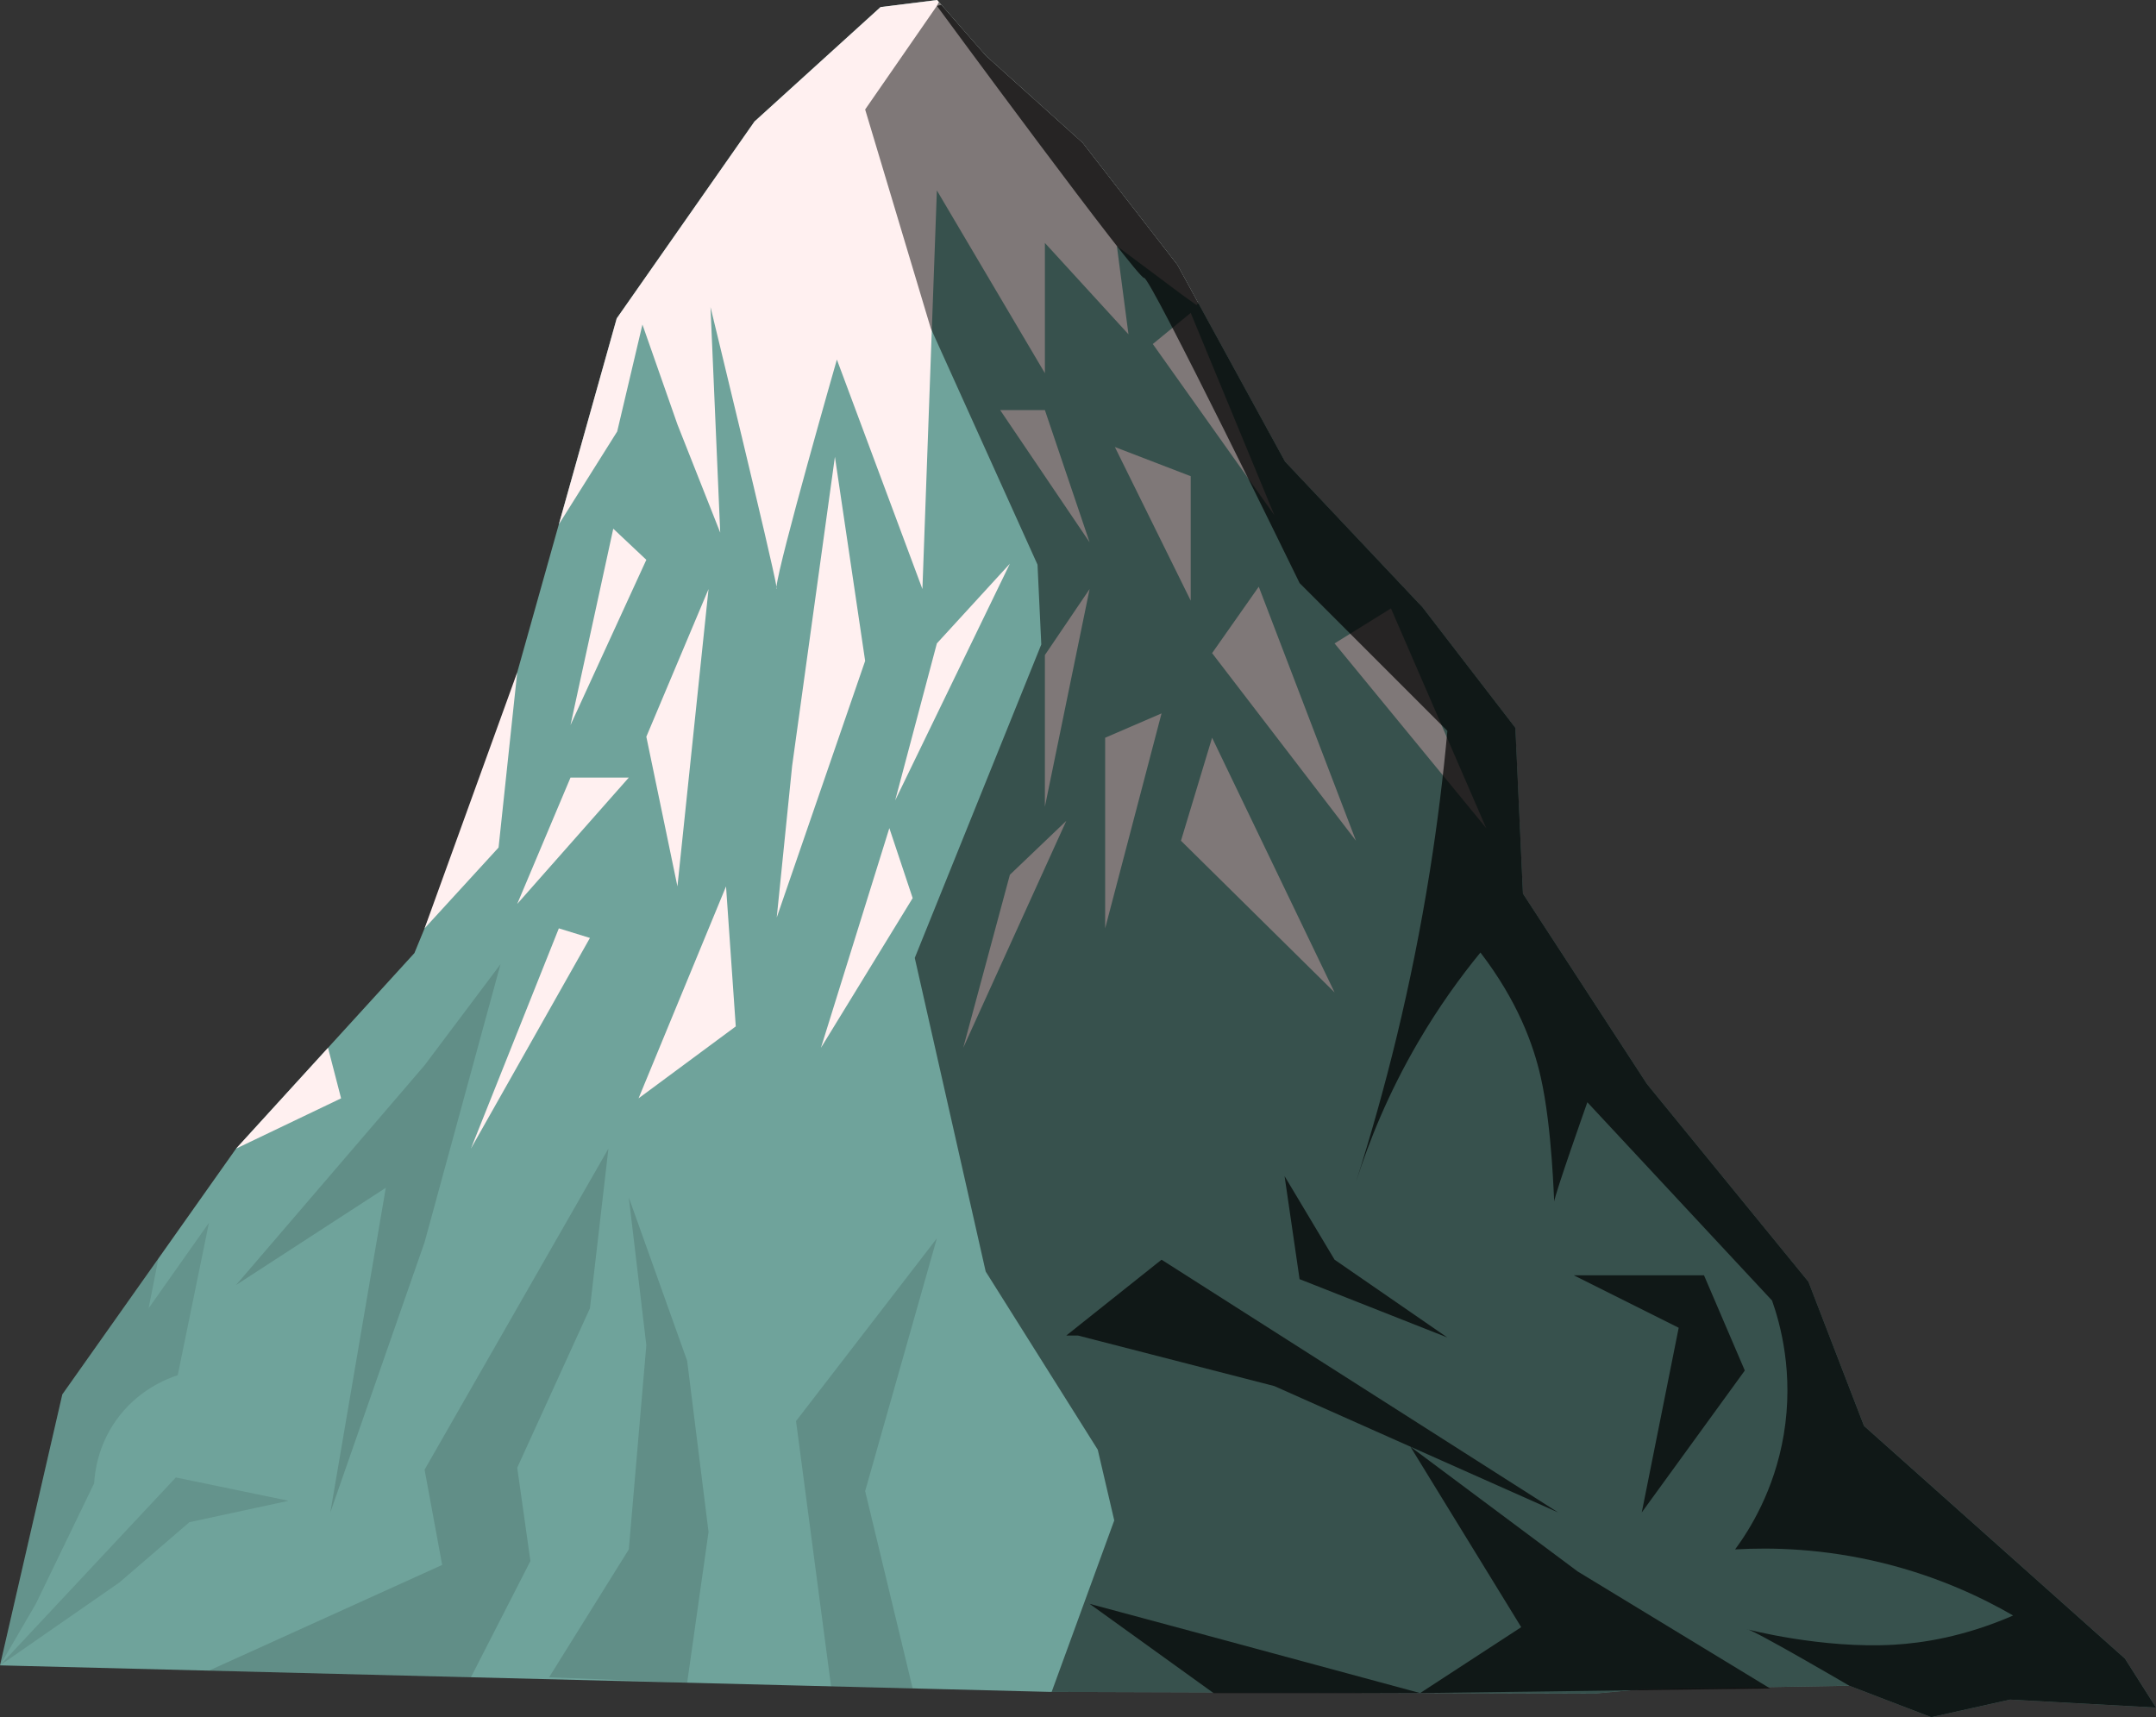 <?xml version="1.0" encoding="UTF-8" standalone="no"?>
<!-- Generator: Adobe Illustrator 24.1.2, SVG Export Plug-In . SVG Version: 6.00 Build 0)  -->

<svg
   version="1.1"
   x="0px"
   y="0px"
   viewBox="0 0 867.86 691.23"
   xml:space="preserve"
   id="svg416"
   sodipodi:docname="Mnt.svg"
   width="867.86"
   height="691.23"
   inkscape:version="1.2.1 (9c6d41e410, 2022-07-14)"
   xmlns:inkscape="http://www.inkscape.org/namespaces/inkscape"
   xmlns:sodipodi="http://sodipodi.sourceforge.net/DTD/sodipodi-0.dtd"
   xmlns="http://www.w3.org/2000/svg"
   xmlns:svg="http://www.w3.org/2000/svg"><rect x="0" y="0" width="867.86" height="691.23" fill="#333333" stroke="none"/><defs
   id="defs420" /><sodipodi:namedview
   id="namedview418"
   pagecolor="#ffffff"
   bordercolor="#000000"
   borderopacity="0.25"
   inkscape:showpageshadow="2"
   inkscape:pageopacity="0.0"
   inkscape:pagecheckerboard="0"
   inkscape:deskcolor="#d1d1d1"
   showgrid="false"
   inkscape:zoom="0.63020833"
   inkscape:cx="518.08264"
   inkscape:cy="347.50413"
   inkscape:window-width="1920"
   inkscape:window-height="1009"
   inkscape:window-x="-8"
   inkscape:window-y="-8"
   inkscape:window-maximized="1"
   inkscape:current-layer="svg416" />
<style
   type="text/css"
   id="style2">
	.st0{display:none;}
	.st1{display:inline;}
	.st2{fill:#6FA39B;}
	.st3{fill:#FFF0F0;}
	.st4{opacity:0.5;}
	.st5{opacity:0.7;}
	.st6{opacity:0.13;}
	.st7{opacity:0.1;}
</style>
<g
   id="Слой_1"
   transform="translate(-442.92,-192.35)">
	<g
   class="st0"
   id="g340">
		<g
   class="st1"
   id="g8">
			<g
   id="g6">
				<path
   d="m 444.85,862.77 c 11.68,-27.87 18.81,-57.59 21.13,-87.73 0.66,-8.49 0.92,-17 0.8,-25.52 -0.04,-2.57 -4.04,-2.58 -4,0 0.41,29.87 -3.99,59.73 -12.99,88.21 -2.57,8.12 -5.51,16.11 -8.8,23.97 -0.42,1 0.45,2.2 1.4,2.46 1.16,0.33 2.04,-0.39 2.46,-1.39 z"
   id="path4" />
			</g>
		</g>
		<g
   class="st1"
   id="g14">
			<g
   id="g12">
				<path
   d="m 473.09,741.99 c 7.35,-12.16 16.3,-23.22 25.53,-33.98 9.29,-10.83 18.86,-21.44 27.56,-32.77 4.87,-6.35 9.44,-12.94 13.48,-19.86 1.3,-2.23 -2.16,-4.24 -3.45,-2.02 -7.15,12.26 -15.99,23.4 -25.18,34.19 -9.24,10.84 -18.84,21.39 -27.6,32.64 -4.94,6.35 -9.62,12.89 -13.79,19.78 -1.34,2.21 2.12,4.22 3.45,2.02 z"
   id="path10" />
			</g>
		</g>
		<g
   class="st1"
   id="g20">
			<g
   id="g18">
				<path
   d="m 469.73,754.25 c 8.86,-19.85 17.84,-40.06 31.37,-57.27 13.68,-17.4 30.97,-31.62 47.52,-46.16 10.14,-8.91 20.27,-17.82 30.41,-26.73 1.94,-1.7 -0.9,-4.52 -2.83,-2.83 -9.08,7.98 -18.16,15.96 -27.23,23.94 -8.63,7.59 -17.34,15.09 -25.81,22.86 -7.98,7.31 -15.72,14.93 -22.62,23.29 -7.01,8.5 -13,17.74 -18.26,27.41 -5.91,10.87 -10.96,22.18 -16,33.47 -0.44,0.99 -0.29,2.15 0.72,2.74 0.85,0.49 2.29,0.27 2.73,-0.72 z"
   id="path16" />
			</g>
		</g>
		<g
   class="st1"
   id="g26">
			<g
   id="g24">
				<path
   d="m 576.53,629.41 c 10.52,-13.75 20.53,-27.92 29.33,-42.85 8.74,-14.82 16.3,-30.41 21.74,-46.75 3.07,-9.21 5.43,-18.65 6.97,-28.24 0.17,-1.07 -0.27,-2.15 -1.4,-2.46 -0.95,-0.26 -2.29,0.32 -2.46,1.4 -2.69,16.83 -7.97,33.16 -15.02,48.66 -7.1,15.6 -15.87,30.4 -25.49,44.57 -5.47,8.06 -11.22,15.92 -17.14,23.65 -0.66,0.86 -0.13,2.24 0.72,2.74 1.04,0.6 2.09,0.14 2.75,-0.72 z"
   id="path22" />
			</g>
		</g>
		<g
   class="st1"
   id="g32">
			<g
   id="g30">
				<path
   d="m 631.88,545.93 c 5.21,-16.08 10.28,-32.21 15.19,-48.39 4.91,-16.18 9.66,-32.4 14.26,-48.67 2.59,-9.16 5.13,-18.34 7.62,-27.53 0.67,-2.49 -3.18,-3.55 -3.86,-1.06 -4.43,16.32 -9,32.59 -13.74,48.82 -4.73,16.23 -9.62,32.42 -14.67,48.55 -2.84,9.09 -5.73,18.16 -8.66,27.22 -0.79,2.45 3.07,3.51 3.86,1.06 z"
   id="path28" />
			</g>
		</g>
		<g
   class="st1"
   id="g38">
			<g
   id="g36">
				<path
   d="m 618.14,566.28 c 9.52,-23.37 18.29,-47.05 26.27,-70.99 7.98,-23.94 15.19,-48.14 21.6,-72.55 3.6,-13.71 6.94,-27.48 10.04,-41.31 0.56,-2.51 -3.29,-3.58 -3.86,-1.06 -5.52,24.63 -11.82,49.07 -18.93,73.29 -7.1,24.22 -14.99,48.2 -23.66,71.9 -4.87,13.31 -9.98,26.53 -15.32,39.65 -0.41,1 0.44,2.2 1.4,2.46 1.15,0.33 2.05,-0.38 2.46,-1.39 z"
   id="path34" />
			</g>
		</g>
		<g
   class="st1"
   id="g44">
			<g
   id="g42">
				<path
   d="m 669.83,417.96 c 4.22,-27.92 9.85,-55.62 16.9,-82.96 1.98,-7.7 4.08,-15.37 6.29,-23.01 0.71,-2.48 -3.14,-3.54 -3.86,-1.06 -7.83,27.13 -14.27,54.65 -19.29,82.43 -1.41,7.82 -2.71,15.67 -3.9,23.53 -0.16,1.07 0.27,2.15 1.4,2.46 0.95,0.27 2.3,-0.32 2.46,-1.39 z"
   id="path40" />
			</g>
		</g>
		<g
   class="st1"
   id="g50">
			<g
   id="g48">
				<path
   d="m 691.69,329.23 c 10.62,-11.21 20.33,-23.27 29.01,-36.04 8.67,-12.74 16.31,-26.18 22.81,-40.15 3.68,-7.92 7.01,-16 9.97,-24.22 0.87,-2.43 -2.99,-3.47 -3.86,-1.06 -5.13,14.28 -11.43,28.12 -18.79,41.38 -7.36,13.26 -15.77,25.95 -25.16,37.86 -5.3,6.72 -10.91,13.2 -16.8,19.41 -1.78,1.86 1.05,4.69 2.82,2.82 z"
   id="path46" />
			</g>
		</g>
		<g
   class="st1"
   id="g56">
			<g
   id="g54">
				<path
   d="m 693.67,334.13 c 15.12,-9.86 26.77,-23.95 35.86,-39.39 4.61,-7.83 8.61,-16.01 12.24,-24.33 3.61,-8.27 6.64,-16.77 10.24,-25.04 3.89,-8.95 8.79,-17.98 16.76,-23.94 0.86,-0.65 1.31,-1.73 0.72,-2.74 -0.5,-0.85 -1.87,-1.37 -2.74,-0.72 -14.74,11.01 -19.76,29.74 -26.53,45.95 -6.9,16.52 -15.12,32.88 -26.57,46.76 -6.33,7.68 -13.65,14.54 -22,19.99 -2.14,1.4 -0.14,4.87 2.02,3.46 z"
   id="path52" />
			</g>
		</g>
		<g
   class="st1"
   id="g62">
			<g
   id="g60">
				<path
   d="m 738.54,254.73 c 11.01,-18.89 26.09,-35.4 43.95,-48.03 5.06,-3.57 10.33,-6.84 15.78,-9.78 2.27,-1.22 0.25,-4.68 -2.02,-3.45 -19.75,10.67 -37.05,25.61 -50.63,43.47 -3.83,5.04 -7.34,10.31 -10.53,15.77 -1.3,2.23 2.16,4.25 3.45,2.02 z"
   id="path58" />
			</g>
		</g>
		<g
   class="st1"
   id="g68">
			<g
   id="g66">
				<path
   d="m 793.42,205.96 c 5.08,-2.93 10.15,-5.87 15.23,-8.8 3.71,-2.14 9.07,-5.59 12.58,-1.32 1.32,1.61 2.14,3.6 3.14,5.41 1.13,2.02 2.45,3.93 3.88,5.75 2.8,3.56 6.17,6.64 9.9,9.21 4.25,2.92 9.03,5.08 14.02,6.36 2.49,0.64 3.56,-3.22 1.06,-3.86 -8.91,-2.28 -17.03,-7.64 -22.53,-15.03 -1.35,-1.82 -2.53,-3.75 -3.58,-5.75 -1.06,-2.01 -2.12,-4.1 -3.79,-5.68 -4.21,-3.97 -9.78,-2.37 -14.31,0.1 -5.95,3.24 -11.75,6.78 -17.62,10.17 -2.23,1.27 -0.21,4.73 2.02,3.44 z"
   id="path64" />
			</g>
		</g>
		<g
   class="st1"
   id="g74">
			<g
   id="g72">
				<path
   d="m 865.48,220 c 15.3,14.67 24.11,34.38 31.01,54.08 1.98,5.66 3.83,11.36 5.67,17.06 0.78,2.44 4.65,1.4 3.86,-1.06 -6.57,-20.43 -13.39,-41.4 -25.9,-59.09 -3.5,-4.96 -7.43,-9.61 -11.81,-13.81 -1.87,-1.79 -4.7,1.04 -2.83,2.82 z"
   id="path70" />
			</g>
		</g>
		<g
   class="st1"
   id="g80">
			<g
   id="g78">
				<path
   d="m 864.96,243.16 c 11.71,4.89 19.72,15.57 26.8,25.63 8.58,12.17 17.36,24.15 26.88,35.61 5.48,6.59 11.14,13.03 16.96,19.31 1.75,1.89 4.58,-0.94 2.83,-2.83 -10.59,-11.41 -20.62,-23.34 -30,-35.76 -4.39,-5.81 -8.58,-11.75 -12.76,-17.71 -3.78,-5.38 -7.66,-10.73 -12.16,-15.53 -4.98,-5.31 -10.74,-9.76 -17.49,-12.57 -1,-0.42 -2.2,0.45 -2.46,1.4 -0.32,1.14 0.4,2.03 1.4,2.45 z"
   id="path76" />
			</g>
		</g>
		<g
   class="st1"
   id="g86">
			<g
   id="g84">
				<path
   d="m 896.26,286.54 c 18.13,16.29 33.47,35.38 46.68,55.81 13.37,20.68 24.65,42.63 35.11,64.9 5.92,12.61 11.57,25.33 17.2,38.07 0.44,0.99 1.88,1.22 2.74,0.72 1.02,-0.6 1.16,-1.74 0.72,-2.74 -10.03,-22.69 -20.14,-45.37 -31.67,-67.34 -11.44,-21.81 -24.31,-42.93 -39.71,-62.18 -8.6,-10.75 -18,-20.86 -28.24,-30.06 -1.91,-1.72 -4.75,1.1 -2.83,2.82 z"
   id="path82" />
			</g>
		</g>
		<g
   class="st1"
   id="g92">
			<g
   id="g90">
				<path
   d="m 970.68,389.6 c 11.57,10.8 22.41,22.36 32.45,34.6 10.02,12.22 19.2,25.11 27.5,38.56 4.71,7.62 9.12,15.43 13.24,23.38 1.18,2.29 4.64,0.27 3.45,-2.02 -7.34,-14.18 -15.63,-27.87 -24.8,-40.94 -9.14,-13.03 -19.14,-25.47 -29.92,-37.19 -6.12,-6.65 -12.49,-13.06 -19.09,-19.22 -1.88,-1.75 -4.72,1.07 -2.83,2.83 z"
   id="path88" />
			</g>
		</g>
		<g
   class="st1"
   id="g98">
			<g
   id="g96">
				<path
   d="m 1047.09,478.72 c 4.14,3.69 5.51,9.29 6.17,14.6 0.85,6.78 1.19,13.65 1.43,20.47 0.52,14.43 0.04,28.89 -1.42,43.25 -0.82,8.05 -1.97,16.07 -3.42,24.03 -0.46,2.52 3.4,3.6 3.86,1.06 2.67,-14.7 4.34,-29.58 4.94,-44.51 0.58,-14.59 0.38,-29.42 -1.34,-43.93 -0.77,-6.46 -2.32,-13.29 -7.38,-17.8 -1.93,-1.71 -4.76,1.11 -2.84,2.83 z"
   id="path94" />
			</g>
		</g>
		<g
   class="st1"
   id="g104">
			<g
   id="g102">
				<path
   d="m 1053.83,516.42 c 5.46,17.32 7.69,35.39 11.42,53.11 1.84,8.72 4.05,17.39 7.21,25.74 3.23,8.54 7.51,16.58 12.55,24.18 5.69,8.58 12.16,16.6 18.67,24.56 1.63,1.99 4.44,-0.85 2.83,-2.83 -11.28,-13.81 -22.58,-28.03 -29.3,-44.72 -6.65,-16.52 -9.33,-34.25 -12.58,-51.66 -1.85,-9.92 -3.9,-19.82 -6.94,-29.45 -0.78,-2.44 -4.64,-1.39 -3.86,1.07 z"
   id="path100" />
			</g>
		</g>
		<g
   class="st1"
   id="g110">
			<g
   id="g108">
				<path
   d="m 1082.22,598.53 c 10.48,10 19.32,21.6 26.24,34.32 6.92,12.71 11.88,26.45 14.68,40.65 1.58,8.03 2.43,16.19 2.55,24.38 0.04,2.57 4.04,2.58 4,0 -0.23,-14.88 -2.82,-29.71 -7.6,-43.8 -4.78,-14.08 -11.67,-27.47 -20.46,-39.46 -4.97,-6.78 -10.5,-13.12 -16.58,-18.92 -1.86,-1.78 -4.7,1.05 -2.83,2.83 z"
   id="path106" />
			</g>
		</g>
		<g
   class="st1"
   id="g116">
			<g
   id="g114">
				<path
   d="m 1130.92,675.46 c 8.37,7.41 16.74,14.81 25.11,22.22 7.77,6.87 15.81,13.54 23.16,20.86 6.71,6.68 12.45,14.22 15.27,23.38 2.83,9.18 2.94,18.88 2.51,28.39 -0.5,11.07 -1.78,22.13 -1.2,33.22 0.14,2.56 4.14,2.58 4,0 -1.04,-19.75 4.13,-39.9 -0.57,-59.43 -2.3,-9.57 -7.35,-17.84 -13.97,-25.04 -6.94,-7.56 -14.99,-14.12 -22.66,-20.91 -9.61,-8.5 -19.22,-17.01 -28.83,-25.51 -1.92,-1.71 -4.76,1.11 -2.82,2.82 z"
   id="path112" />
			</g>
		</g>
		<g
   class="st1"
   id="g122">
			<g
   id="g120">
				<path
   d="m 1176.36,760.7 c 9.87,4.19 19.81,8.42 28.87,14.21 9.13,5.83 16.43,13.53 23.41,21.73 7.09,8.32 14.28,16.52 21.94,24.33 7.53,7.68 15.39,15.05 23.54,22.07 9.3,8.01 18.99,15.57 29.01,22.66 2.11,1.49 4.11,-1.98 2.02,-3.45 -17.67,-12.51 -34.26,-26.53 -49.54,-41.87 -7.71,-7.74 -15.03,-15.83 -22.1,-24.16 -6.99,-8.24 -14.08,-16.32 -22.98,-22.56 -9.89,-6.94 -21.09,-11.7 -32.16,-16.4 -0.99,-0.42 -2.14,-0.3 -2.74,0.72 -0.48,0.83 -0.27,2.3 0.73,2.72 z"
   id="path118" />
			</g>
		</g>
		<g
   class="st1"
   id="g128">
			<g
   id="g126">
				<path
   d="m 814.36,195.79 c -13.71,11.67 -25.77,27.2 -26,46 -0.06,5.17 0.84,10.36 2.86,15.12 0.42,0.99 1.32,1.71 2.46,1.4 0.94,-0.26 1.82,-1.46 1.4,-2.46 -3.41,-8.09 -3.4,-17.07 -0.96,-25.43 2.38,-8.14 7.05,-15.42 12.65,-21.72 3.22,-3.62 6.74,-6.94 10.43,-10.08 1.95,-1.67 -0.89,-4.49 -2.84,-2.83 z"
   id="path124" />
			</g>
		</g>
		<g
   class="st1"
   id="g134">
			<g
   id="g132">
				<path
   d="m 789.21,252.46 c 7.52,20.03 15.05,40.07 22.57,60.1 2.14,5.69 4.27,11.38 6.41,17.07 0.38,1.01 1.35,1.7 2.46,1.4 0.97,-0.27 1.78,-1.44 1.4,-2.46 -7.52,-20.03 -15.05,-40.07 -22.57,-60.1 -2.14,-5.69 -4.27,-11.38 -6.41,-17.07 -0.38,-1.01 -1.35,-1.7 -2.46,-1.4 -0.98,0.27 -1.79,1.44 -1.4,2.46 z"
   id="path130" />
			</g>
		</g>
		<g
   class="st1"
   id="g140">
			<g
   id="g138">
				<path
   d="m 815.37,314.82 c 2.48,7.24 6.75,13.58 10.64,20.1 3.93,6.58 7.59,13.33 10.97,20.2 6.69,13.61 12.27,27.74 16.7,42.24 2.52,8.27 4.67,16.65 6.43,25.11 0.53,2.52 4.38,1.45 3.86,-1.06 -3.12,-14.94 -7.43,-29.62 -12.88,-43.87 -5.44,-14.2 -11.97,-27.98 -19.57,-41.14 -4.27,-7.4 -9.5,-14.51 -12.29,-22.65 -0.83,-2.41 -4.69,-1.37 -3.86,1.07 z"
   id="path136" />
			</g>
		</g>
		<g
   class="st1"
   id="g146">
			<g
   id="g144">
				<path
   d="m 862.73,419.43 c -0.29,22.64 -4.76,44.97 -11.7,66.47 -7.04,21.8 -16.5,42.73 -26.76,63.19 -5.82,11.61 -11.91,23.09 -18.02,34.55 -1.21,2.27 2.24,4.29 3.45,2.02 10.96,-20.54 21.85,-41.15 31.23,-62.48 9.25,-21.02 17.1,-42.77 21.62,-65.33 2.53,-12.65 4.01,-25.52 4.17,-38.42 0.05,-2.58 -3.95,-2.58 -3.99,0 z"
   id="path142" />
			</g>
		</g>
		<g
   class="st1"
   id="g152">
			<g
   id="g150">
				<path
   d="m 806.57,615.98 c 7.33,22.08 14.71,44.17 23.36,65.78 8.57,21.4 18.37,42.38 30.57,61.97 6.85,11 14.45,21.52 22.87,31.38 1.67,1.96 4.49,-0.88 2.83,-2.83 -14.76,-17.3 -26.82,-36.72 -36.98,-57.02 -10.26,-20.5 -18.62,-41.88 -26.26,-63.47 -4.33,-12.24 -8.44,-24.56 -12.52,-36.88 -0.82,-2.42 -4.68,-1.38 -3.87,1.07 z"
   id="path148" />
			</g>
		</g>
		<g
   class="st1"
   id="g158">
			<g
   id="g156">
				<path
   d="m 811.11,559.24 c -5.95,7.1 -5.95,16.56 -4.69,25.28 1.42,9.87 3.82,19.69 6.36,29.33 5.25,19.94 12.23,39.42 20.78,58.18 4.82,10.57 10.16,20.91 15.97,30.96 1.29,2.23 4.75,0.22 3.45,-2.02 -10.04,-17.36 -18.63,-35.53 -25.62,-54.32 -6.94,-18.67 -12.34,-37.91 -16.1,-57.47 -1.67,-8.68 -3.53,-19.7 2.67,-27.11 1.65,-1.96 -1.17,-4.8 -2.82,-2.83 z"
   id="path154" />
			</g>
		</g>
		<g
   class="st1"
   id="g164">
			<g
   id="g162">
				<path
   d="m 877.76,753.57 c 2.94,15.08 11.88,28.95 11.66,44.64 -0.12,8.4 -2.63,16.56 -5.16,24.49 -2.55,7.99 -5.42,15.88 -8.59,23.65 -3.55,8.7 -7.5,17.22 -11.8,25.57 -1.18,2.29 2.27,4.31 3.45,2.02 7.83,-15.21 14.48,-31.03 19.84,-47.27 2.67,-8.11 5.31,-16.37 6.07,-24.91 0.71,-8.11 -0.97,-16.04 -3.5,-23.71 -2.8,-8.49 -6.41,-16.73 -8.13,-25.54 -0.48,-2.53 -4.33,-1.46 -3.84,1.06 z"
   id="path160" />
			</g>
		</g>
		<g
   class="st1"
   id="g170">
			<g
   id="g168">
				<path
   d="m 850.72,221.9 c -2.66,13.32 3.45,25.87 8.3,37.89 4.87,12.05 8.96,24.41 12.26,36.98 6.56,24.98 9.99,50.74 10.19,76.56 0.11,14.56 -0.79,29.14 -2.75,43.57 -0.15,1.07 0.26,2.15 1.4,2.46 0.93,0.26 2.31,-0.32 2.46,-1.4 3.52,-25.8 3.84,-51.97 0.87,-77.84 -2.95,-25.71 -8.99,-51.04 -18.16,-75.24 -2.62,-6.91 -5.73,-13.64 -8.15,-20.63 -2.36,-6.82 -4,-14.1 -2.57,-21.3 0.51,-2.5 -3.35,-3.57 -3.85,-1.05 z"
   id="path166" />
			</g>
		</g>
		<g
   class="st1"
   id="g176">
			<g
   id="g174">
				<path
   d="m 884.21,411.23 c 13.47,-5.73 21.16,-19.17 25.91,-32.32 1.52,-4.21 2.82,-8.5 4.11,-12.78 0.75,-2.47 -3.11,-3.52 -3.86,-1.06 -4.94,16.36 -11.05,35.43 -28.19,42.71 -0.99,0.42 -1.21,1.89 -0.72,2.74 0.62,1.03 1.76,1.14 2.75,0.71 z"
   id="path172" />
			</g>
		</g>
		<g
   class="st1"
   id="g182">
			<g
   id="g180">
				<path
   d="m 911.71,371.27 c 0.8,-1.12 1.61,-2.24 2.41,-3.36 -1.15,0 -2.3,0 -3.45,0 3.13,6.56 5,13.63 6.51,20.71 1.6,7.52 2.94,15.1 4.32,22.67 2.85,15.6 5.52,31.23 8.02,46.89 1.41,8.81 2.76,17.63 4.05,26.45 0.16,1.07 1.51,1.66 2.46,1.4 1.15,-0.32 1.55,-1.39 1.4,-2.46 -2.33,-15.85 -4.83,-31.68 -7.52,-47.48 -2.63,-15.46 -5.3,-30.93 -8.42,-46.3 -1.66,-8.2 -3.77,-16.32 -7.38,-23.9 -0.7,-1.48 -2.66,-1.1 -3.45,0 -0.8,1.12 -1.61,2.24 -2.41,3.36 -0.63,0.88 -0.15,2.23 0.72,2.74 1.01,0.59 2.11,0.16 2.74,-0.72 z"
   id="path178" />
			</g>
		</g>
		<g
   class="st1"
   id="g188">
			<g
   id="g186">
				<path
   d="m 927.6,467.24 c 5.39,28.32 10.78,56.64 16.17,84.96 1.53,8.02 3.05,16.04 4.58,24.06 0.48,2.53 4.34,1.46 3.86,-1.06 -5.39,-28.32 -10.78,-56.64 -16.17,-84.96 -1.53,-8.02 -3.05,-16.04 -4.58,-24.06 -0.48,-2.53 -4.34,-1.46 -3.86,1.06 z"
   id="path184" />
			</g>
		</g>
		<g
   class="st1"
   id="g194">
			<g
   id="g192">
				<path
   d="m 952.05,552.6 c 2.9,3.52 4.3,8.07 7.68,11.23 3.33,3.11 8.07,4.6 12.21,2.1 1.96,-1.18 3.48,-2.92 4.94,-4.64 1.53,-1.8 3.01,-3.64 4.44,-5.53 2.87,-3.78 5.51,-7.75 7.88,-11.86 2.72,-4.71 5.08,-9.6 7.14,-14.64 0.41,-1 -0.44,-2.2 -1.4,-2.46 -1.15,-0.32 -2.05,0.39 -2.46,1.4 -3.26,7.95 -7.46,15.52 -12.42,22.53 -2.39,3.38 -4.94,6.74 -7.81,9.74 -1.25,1.31 -2.75,2.66 -4.65,2.76 -1.76,0.09 -3.46,-0.84 -4.75,-1.97 -3.52,-3.1 -5.02,-7.91 -7.98,-11.5 -1.63,-1.98 -4.44,0.86 -2.82,2.84 z"
   id="path190" />
			</g>
		</g>
		<g
   class="st1"
   id="g200">
			<g
   id="g198">
				<path
   d="m 990.49,568.73 c 0.47,17.4 0.95,34.8 1.42,52.19 0.13,4.91 0.27,9.82 0.4,14.73 0.07,2.57 4.07,2.58 4,0 -0.47,-17.4 -0.95,-34.8 -1.42,-52.19 -0.13,-4.91 -0.27,-9.82 -0.4,-14.73 -0.07,-2.57 -4.07,-2.58 -4,0 z"
   id="path196" />
			</g>
		</g>
		<g
   class="st1"
   id="g206">
			<g
   id="g204">
				<path
   d="m 989.08,586.35 c 1.06,26.56 -0.38,53.24 -4.42,79.52 -1.13,7.38 -2.47,14.72 -3.99,22.02 -0.52,2.51 3.33,3.59 3.86,1.06 5.47,-26.22 8.45,-52.96 8.85,-79.74 0.11,-7.62 0.01,-15.25 -0.29,-22.87 -0.11,-2.56 -4.11,-2.57 -4.01,0.01 z"
   id="path202" />
			</g>
		</g>
		<g
   class="st1"
   id="g212">
			<g
   id="g210">
				<path
   d="m 987.1,674.42 c 8.38,2.84 14.29,9.94 18.33,17.52 4.69,8.81 6.85,18.65 9.99,28.06 1.66,4.96 3.59,9.88 6.16,14.44 2.22,3.93 4.89,7.59 7.87,10.98 5.93,6.75 13.14,12.31 20.71,17.11 8.69,5.52 17.95,10.08 27.21,14.54 2.31,1.11 4.34,-2.34 2.02,-3.45 -16.22,-7.81 -33.1,-16.03 -45.59,-29.35 -6.63,-7.07 -11.12,-15.34 -14.24,-24.47 -3.29,-9.65 -5.51,-19.71 -10.15,-28.85 -4.55,-8.96 -11.49,-17.07 -21.25,-20.37 -2.44,-0.85 -3.49,3.02 -1.06,3.84 z"
   id="path208" />
			</g>
		</g>
		<g
   class="st1"
   id="g218">
			<g
   id="g216">
				<path
   d="m 1085.76,768.79 c 2.69,17.98 6.73,35.76 12.1,53.13 1.52,4.93 3.16,9.83 4.89,14.69 0.86,2.41 4.72,1.37 3.86,-1.06 -6.11,-17.13 -10.93,-34.7 -14.38,-52.56 -0.98,-5.07 -1.85,-10.15 -2.61,-15.26 -0.16,-1.07 -1.51,-1.66 -2.46,-1.4 -1.15,0.31 -1.56,1.38 -1.4,2.46 z"
   id="path214" />
			</g>
		</g>
		<g
   class="st1"
   id="g224">
			<g
   id="g222">
				<path
   d="m 1105.92,821.93 c -5.31,17.89 -13.13,34.95 -23.19,50.66 -1.39,2.17 2.07,4.18 3.45,2.02 10.24,-15.99 18.19,-33.42 23.6,-51.62 0.73,-2.47 -3.13,-3.52 -3.86,-1.06 z"
   id="path220" />
			</g>
		</g>
		<g
   class="st1"
   id="g230">
			<g
   id="g228">
				<path
   d="m 1104.35,873.75 c 16.47,-2.39 32.94,-4.79 49.41,-7.18 4.67,-0.68 9.34,-1.36 14.01,-2.04 1.07,-0.16 1.66,-1.51 1.4,-2.46 -0.32,-1.15 -1.39,-1.55 -2.46,-1.4 -16.47,2.39 -32.94,4.79 -49.41,7.18 -4.67,0.68 -9.34,1.36 -14.01,2.04 -1.07,0.16 -1.66,1.51 -1.4,2.46 0.31,1.15 1.38,1.56 2.46,1.4 z"
   id="path226" />
			</g>
		</g>
		<g
   class="st1"
   id="g236">
			<g
   id="g234">
				<path
   d="m 1186.12,872.16 c 10.6,5.55 21.83,9.87 33.42,12.83 2.5,0.64 3.56,-3.22 1.06,-3.86 -11.27,-2.88 -22.16,-7.04 -32.46,-12.43 -2.28,-1.18 -4.3,2.27 -2.02,3.46 z"
   id="path232" />
			</g>
		</g>
		<g
   class="st1"
   id="g242">
			<g
   id="g240">
				<path
   d="m 1251.27,877.94 c 14.81,5.29 30.85,7.19 46.48,5.49 4.48,-0.49 8.92,-1.24 13.31,-2.29 2.5,-0.6 1.44,-4.45 -1.06,-3.86 -14.79,3.52 -30.35,3.67 -45.2,0.39 -4.23,-0.93 -8.38,-2.14 -12.46,-3.59 -2.44,-0.87 -3.48,3 -1.07,3.86 z"
   id="path238" />
			</g>
		</g>
		<g
   class="st1"
   id="g248">
			<g
   id="g246">
				<path
   d="m 701.85,334.51 c 6.36,16.76 4.85,35.05 0.5,52.1 -4.5,17.65 -12.11,34.27 -17.94,51.48 -3.29,9.73 -5.96,19.65 -7.28,29.85 -0.14,1.07 1.02,2 2,2 1.2,0 1.86,-0.92 2,-2 2.37,-18.26 9.46,-35.47 15.92,-52.57 6.39,-16.9 12.24,-34.27 13.02,-52.47 0.43,-9.98 -0.81,-20.09 -4.37,-29.46 -0.38,-1.01 -1.35,-1.7 -2.46,-1.4 -0.96,0.27 -1.77,1.45 -1.39,2.47 z"
   id="path244" />
			</g>
		</g>
		<g
   class="st1"
   id="g254">
			<g
   id="g252">
				<path
   d="m 697.07,318.6 c 4.48,8.13 4.88,17.59 4.25,26.65 -0.72,10.29 -2.32,20.54 -3.59,30.77 -1.28,10.32 -2.35,20.69 -4.01,30.95 -1.52,9.4 -3.7,18.87 -8.03,27.41 -4.6,9.06 -12.16,16.77 -14.29,26.97 -0.2,0.96 0.16,1.7 0.92,2.26 4.93,3.66 10.63,-1.6 13.45,-5.43 4.24,-5.78 8.33,-11.68 12.49,-17.51 7.51,-10.54 15.78,-21.12 19.81,-33.6 2.16,-6.69 2.74,-13.81 0.92,-20.64 -0.66,-2.48 -4.52,-1.43 -3.86,1.06 3.03,11.38 -1.7,22.72 -7.49,32.39 -3.05,5.09 -6.51,9.91 -9.95,14.73 -3.84,5.39 -7.68,10.77 -11.52,16.16 -1.85,2.59 -3.54,5.45 -5.86,7.66 -1.57,1.5 -3.89,3.27 -5.96,1.73 0.31,0.75 0.61,1.51 0.92,2.26 1.9,-9.11 8.47,-16.14 12.86,-24.09 4.77,-8.63 7.36,-18.25 9.05,-27.91 1.79,-10.24 2.84,-20.63 4.12,-30.94 1.31,-10.54 2.87,-21.09 3.81,-31.67 0.95,-10.6 0.67,-21.69 -4.59,-31.23 -1.24,-2.26 -4.7,-0.24 -3.45,2.02 z"
   id="path250" />
			</g>
		</g>
		<g
   class="st1"
   id="g260">
			<g
   id="g258">
				<path
   d="m 722.3,350.36 c 0.13,9.37 0.25,18.75 0.38,28.12 0.03,2.32 0.06,4.65 0.09,6.97 0.03,1.94 -0.16,4.09 0.7,5.89 0.78,1.63 2.35,2.56 4.15,2.28 1.64,-0.26 3.21,-1.61 2.99,-3.41 -0.13,-1.07 -0.83,-2 -2,-2 -0.98,0 -2.13,0.92 -2,2 0.1,0.81 0.54,-0.82 0.49,-0.47 0,-0.01 -0.23,-0.72 -0.26,-0.96 -0.21,-1.65 -0.08,-3.4 -0.1,-5.07 -0.05,-3.73 -0.1,-7.47 -0.15,-11.2 -0.1,-7.38 -0.2,-14.77 -0.3,-22.15 -0.03,-2.57 -4.03,-2.58 -3.99,0 z"
   id="path256" />
			</g>
		</g>
		<g
   class="st1"
   id="g266">
			<g
   id="g264">
				<path
   d="m 725.26,346.15 c 7.92,23.58 11.51,48.52 10.56,73.38 -0.27,6.97 -0.88,13.92 -1.87,20.82 -0.15,1.07 0.26,2.15 1.4,2.46 0.94,0.26 2.31,-0.32 2.46,-1.4 3.6,-25.16 2.64,-50.87 -2.92,-75.68 -1.56,-6.98 -3.49,-13.87 -5.77,-20.65 -0.82,-2.42 -4.69,-1.38 -3.86,1.07 z"
   id="path262" />
			</g>
		</g>
		<g
   class="st1"
   id="g272">
			<g
   id="g270">
				<path
   d="m 736.69,421.39 c 0.52,1.67 1.03,3.33 1.55,5 0.31,0.99 1.41,1.76 2.46,1.4 9.62,-3.28 11.91,-14.51 14.07,-23.19 3.1,-12.42 6.19,-24.84 9.29,-37.26 1.77,-7.1 3.54,-14.19 5.31,-21.29 0.62,-2.5 -3.23,-3.56 -3.86,-1.06 -3,12.02 -5.99,24.03 -8.99,36.05 -1.51,6.05 -3.02,12.1 -4.52,18.15 -1.24,4.98 -2.26,10.1 -4.06,14.92 -1.52,4.06 -3.97,8.35 -8.3,9.83 0.82,0.47 1.64,0.93 2.46,1.4 -0.52,-1.67 -1.03,-3.33 -1.55,-5 -0.77,-2.47 -4.63,-1.42 -3.86,1.05 z"
   id="path268" />
			</g>
		</g>
		<g
   class="st1"
   id="g278">
			<g
   id="g276">
				<path
   d="m 779.16,333.97 c -1.61,23.18 -0.36,46.51 3.68,69.39 1.14,6.46 2.51,12.88 4.09,19.25 0.62,2.5 4.48,1.44 3.86,-1.06 -5.54,-22.28 -8.35,-45.19 -8.32,-68.15 0.01,-6.48 0.24,-12.96 0.69,-19.43 0.18,-2.57 -3.83,-2.56 -4,0 z"
   id="path274" />
			</g>
		</g>
		<g
   class="st1"
   id="g284">
			<g
   id="g282">
				<path
   d="m 776.8,349.31 c 1.43,15.97 2.86,31.95 4.28,47.92 1.38,15.42 2.97,30.89 2.62,46.39 -0.2,8.78 -1.06,17.53 -2.96,26.12 -0.56,2.51 3.3,3.58 3.86,1.06 3.42,-15.4 3.58,-31.25 2.65,-46.94 -0.94,-15.82 -2.61,-31.6 -4.02,-47.38 -0.81,-9.06 -1.62,-18.12 -2.43,-27.17 -0.1,-1.08 -0.85,-2 -2,-2 -1.01,0 -2.1,0.92 -2,2 z"
   id="path280" />
			</g>
		</g>
		<g
   class="st1"
   id="g290">
			<g
   id="g288">
				<path
   d="m 772.79,334.5 c -0.84,-2.84 -3.92,-4.56 -6.79,-3.76 -0.73,0.2 -1.58,0.61 -1.97,1.28 -0.45,0.77 -0.3,1.89 -0.28,2.74 0.04,1.9 0.24,3.79 0.54,5.66 1.16,7.21 4.19,13.98 7.24,20.55 3.09,6.66 6.09,13.29 8.33,20.3 2.31,7.23 4.01,14.67 5.01,22.19 1.12,8.46 1.37,17.03 0.8,25.55 -0.17,2.57 3.83,2.56 4,0 0.89,-13.25 -0.26,-26.64 -3.36,-39.56 -1.53,-6.37 -3.54,-12.63 -6.02,-18.69 -2.41,-5.9 -5.34,-11.57 -7.83,-17.44 -2.73,-6.44 -4.87,-13.22 -4.69,-20.29 -0.33,0.58 -0.66,1.15 -0.99,1.73 0.79,-0.47 1.91,-0.1 2.17,0.81 0.71,2.45 4.57,1.41 3.84,-1.07 z"
   id="path286" />
			</g>
		</g>
		<g
   class="st1"
   id="g296">
			<g
   id="g294">
				<path
   d="m 779.99,411.49 c 7.08,13.41 12.16,27.83 15.05,42.72 0.81,4.2 1.45,8.43 1.91,12.68 0.27,2.5 4.04,2.63 4,0 -0.26,-17.98 -0.28,-36.14 2.83,-53.91 2.96,-16.95 9,-33.1 19.1,-47.12 5.41,-7.51 11.87,-14.24 19.06,-20.05 0.84,-0.68 0.71,-2.12 0,-2.83 -0.83,-0.83 -1.99,-0.68 -2.83,0 -13.07,10.55 -23.64,24.25 -30.46,39.61 -7.44,16.76 -10.36,35.01 -11.34,53.2 -0.56,10.36 -0.51,20.73 -0.36,31.1 1.33,0 2.67,0 4,0 -1.67,-15.63 -5.62,-30.89 -11.76,-45.36 -1.74,-4.1 -3.66,-8.12 -5.74,-12.06 -1.21,-2.28 -4.66,-0.26 -3.46,2.02 z"
   id="path292" />
			</g>
		</g>
		<g
   class="st1"
   id="g302">
			<g
   id="g300">
				<path
   d="m 822.32,357.45 c 12.34,18.53 15.4,41.32 26.3,60.56 3.01,5.31 6.66,10.29 11.03,14.56 1.84,1.8 4.67,-1.03 2.83,-2.83 -15.74,-15.39 -19.84,-38.19 -28.07,-57.76 -2.42,-5.75 -5.17,-11.35 -8.63,-16.54 -1.43,-2.14 -4.89,-0.14 -3.46,2.01 z"
   id="path298" />
			</g>
		</g>
		<g
   class="st1"
   id="g308">
			<g
   id="g306">
				<path
   d="m 835.54,364.97 c 6.76,24.9 18.35,48.49 33.96,69.05 4.43,5.83 9.15,11.42 14.17,16.74 1.77,1.87 4.6,-0.96 2.83,-2.83 -17.37,-18.37 -31.19,-40.12 -40.39,-63.67 -2.6,-6.65 -4.84,-13.45 -6.71,-20.34 -0.68,-2.5 -4.54,-1.45 -3.86,1.05 z"
   id="path304" />
			</g>
		</g>
		<g
   class="st1"
   id="g314">
			<g
   id="g312">
				<path
   d="m 867.88,431.6 c 9.72,-11.65 13.84,-26.46 16.05,-41.21 2.27,-15.23 2.65,-30.76 6.47,-45.73 2.11,-8.28 5.31,-16.23 10.31,-23.2 0.63,-0.88 0.15,-2.23 -0.72,-2.74 -1.01,-0.59 -2.11,-0.16 -2.74,0.72 -9.02,12.61 -12.2,28.08 -14.1,43.19 -1.87,14.85 -2.52,29.95 -6.88,44.37 -2.38,7.87 -5.92,15.44 -11.21,21.78 -1.64,1.95 1.17,4.79 2.82,2.82 z"
   id="path310" />
			</g>
		</g>
		<g
   class="st1"
   id="g320">
			<g
   id="g318">
				<path
   d="m 888.73,345.13 c -0.18,0.5 -0.42,0.15 -0.3,0.27 0.04,0.04 0.7,0.13 0.88,0.21 0.71,0.31 1.32,0.84 1.8,1.43 1.46,1.79 2.63,3.92 3.72,5.95 2.2,4.11 3.85,8.48 5.26,12.92 2.89,9.11 4.75,18.52 7.92,27.54 1.79,5.1 4,10.07 6.94,14.62 1.39,2.15 4.86,0.15 3.45,-2.02 -11.49,-17.78 -10.73,-40.53 -22.06,-58.4 -1.38,-2.17 -2.81,-4.47 -5.23,-5.58 -2.46,-1.13 -5.21,-0.79 -6.24,2 -0.89,2.42 2.97,3.46 3.86,1.06 z"
   id="path316" />
			</g>
		</g>
		<g
   class="st1"
   id="g326">
			<g
   id="g324">
				<path
   d="m 898.58,371.52 c 4.09,7.19 11.16,11.78 17.91,16.2 8.29,5.42 16.58,10.84 24.87,16.26 2.16,1.41 4.17,-2.05 2.02,-3.45 -8.01,-5.24 -16.03,-10.48 -24.04,-15.72 -6.44,-4.21 -13.4,-8.43 -17.31,-15.3 -1.27,-2.25 -4.73,-0.24 -3.45,2.01 z"
   id="path322" />
			</g>
		</g>
		<g
   class="st1"
   id="g332">
			<g
   id="g330">
				<path
   d="m 928.66,403.05 c 6.49,-5.16 8.76,-13.49 9.62,-21.39 0.88,-8.18 0.07,-16.53 2.01,-24.59 1.04,-4.34 2.89,-8.4 6.15,-11.52 1.86,-1.79 -0.97,-4.61 -2.83,-2.83 -12.74,12.23 -6.28,31.69 -10.89,46.88 -1.27,4.17 -3.44,7.9 -6.88,10.63 -0.85,0.67 -0.7,2.13 0,2.83 0.83,0.82 1.97,0.66 2.82,-0.01 z"
   id="path328" />
			</g>
		</g>
		<g
   class="st1"
   id="g338">
			<g
   id="g336">
				<path
   d="m 942.32,352.32 c 1.6,-0.66 3.2,-1.31 4.81,-1.97 -0.84,-0.64 -1.69,-1.29 -2.53,-1.93 -1.77,15.21 -5.84,30.19 -12.01,44.21 -0.44,0.99 -0.29,2.15 0.72,2.74 0.85,0.5 2.3,0.28 2.74,-0.72 6.48,-14.71 10.71,-30.25 12.56,-46.22 0.14,-1.2 -1.41,-2.39 -2.53,-1.93 -1.6,0.66 -3.2,1.31 -4.81,1.97 -1,0.41 -1.71,1.33 -1.4,2.46 0.25,0.94 1.44,1.8 2.45,1.39 z"
   id="path334" />
			</g>
		</g>
	</g>
	<polygon
   class="st2"
   points="537.95,654.71 609.73,576.01 640.09,502.26 691.16,320.53 746.62,241.26 797.37,195.2 820.15,192.35 839.79,214.82 878.65,249.79 916.81,298.94 960.15,378.16 1015.52,436.84 1052.88,485.35 1055.94,552.09 1105.86,628.72 1170.86,708.33 1193.24,766.34 1298.28,860.02 1310.78,879.71 1252.04,876.51 1220.3,883.57 1187.35,870.93 1104.01,872.32 1084.64,874.1 865.73,873.41 442.92,862.73 468.01,753.65 "
   id="polygon342" />
	<g
   id="g348">
		<path
   class="st3"
   d="m 755.52,429.43 c 0.1,0.15 0.08,-0.17 -0.04,-0.9 -0.04,0.49 -0.03,0.79 0.04,0.9 z"
   id="path344" />
		<path
   class="st3"
   d="m 892.5,291.4 26.59,19.86 5.48,3.91 0.67,-0.84 -8.42,-15.4 -38.17,-49.15 -38.86,-34.96 -19.64,-22.47 -22.78,2.84 -50.74,46.07 -55.46,79.27 -23.29,82.88 v 0 l 23.48,-37.37 10.16,-43.04 14.09,40.21 17.22,43.53 -3.91,-90.78 c 0,0 24.74,101.71 26.57,112.58 0.86,-9.75 24.3,-91.45 24.3,-91.45 l 34.43,92.38 5.82,-160.47 43.48,73.57 v -52.43 l 33.65,36.78 z"
   id="path346" />
	</g>
	<polyline
   class="st3"
   points="728.13,429.47 703.09,488.91 715.61,549.17  "
   id="polyline350" />
	<polyline
   class="st3"
   points="651.12,463 643.61,533.52 613.83,566.05  "
   id="polyline352" />
	<polyline
   class="st3"
   points="689.78,405.17 672.57,484.22 703.09,417.7  "
   id="polyline354" />
	<polyline
   class="st3"
   points="761.78,500.65 755.58,561.7 791.17,458.39 779,376.22  "
   id="polyline356" />
	<polyline
   class="st3"
   points="800.91,525.7 773.38,614.13 810.3,553.87  "
   id="polyline358" />
	<polyline
   class="st3"
   points="820.04,451.35 803.26,514.53 849.43,419.26  "
   id="polyline360" />
	<polygon
   class="st3"
   points="739.09,605.52 735.17,549.17 699.96,634.48 "
   id="polygon362" />
	<polyline
   class="st3"
   points="574.96,614.13 537.95,654.71 580.22,634.48  "
   id="polyline364" />
	<polyline
   class="st3"
   points="667.87,566.05 632.48,654.71 680.39,569.91  "
   id="polyline366" />
	<polyline
   class="st3"
   points="672.57,505.35 651.12,556.22 696.04,505.35  "
   id="polyline368" />
	<polyline
   class="st3"
   points="845.52,357.43 881.52,410.65 863.52,357.43  "
   id="polyline370" />
	<polyline
   class="st3"
   points="922.22,384.04 922.22,434.13 891.7,372.3  "
   id="polyline372" />
	<polyline
   class="st3"
   points="887.78,489.32 887.78,566.05 910.48,479.52  "
   id="polyline374" />
	<polyline
   class="st3"
   points="930.83,455.26 949.61,428.53 988.74,530.78  "
   id="polyline376" />
	<polyline
   class="st3"
   points="918.3,530.78 930.83,489.32 980.13,591.83  "
   id="polyline378" />
	<polyline
   class="st3"
   points="849.43,544.48 830.65,614.13 872.13,522.79  "
   id="polyline380" />
	<polyline
   class="st3"
   points="863.52,456.04 881.52,429.47 863.52,517.09  "
   id="polyline382" />
	<polyline
   class="st3"
   points="906.96,330.83 922.22,318.3 955.87,399.7  "
   id="polyline384" />
	<polyline
   class="st3"
   points="980.13,451.35 1002.83,437.26 1041.17,525.7  "
   id="polyline386" />
	<path
   class="st4"
   d="m 1310.78,879.71 -12.5,-19.69 -105.04,-93.68 -22.37,-58.02 -65,-79.61 -49.92,-76.63 -3.05,-66.74 -37.36,-48.51 -55.37,-58.68 -43.34,-79.22 -38.17,-49.15 -38.86,-34.96 -18.95,-21.68 c -0.41,0.76 -0.68,1.31 -0.81,1.58 -9.62,13.9 -19.24,27.8 -28.87,41.7 l 26.42,88.08 42.96,95.14 1.52,32.13 -50.93,126.17 28.55,126.25 45.11,71.72 6.64,28.46 -25.2,69.04 218.37,0.68 19.37,-1.78 83.34,-1.39 32.95,12.64 31.74,-7.06 z"
   id="path388" />
	<path
   class="st5"
   d="m 1252.04,876.51 58.74,3.2 -12.5,-19.69 -105.04,-93.68 -22.37,-58.02 -65,-79.61 -49.92,-76.63 -3.05,-66.74 -37.36,-48.51 -55.37,-58.68 -43.34,-79.22 -38.17,-49.15 -38.86,-34.96 -17.95,-20.53 -1.8,0.43 c 0,0 81.05,110.28 83.4,109.49 2.35,-0.78 62.61,122.87 62.61,122.87 l 59.48,59.48 c -1.64,18.01 -3.94,36.83 -7.04,56.35 -7.4,46.52 -18.02,88.41 -29.74,125.22 5.13,-16.13 12.93,-35.63 25.04,-56.35 8.27,-14.14 16.93,-26.1 25.04,-36 14.9,19.44 21.29,36.95 24.26,50.09 4.71,20.82 5.27,50.14 5.47,50.13 0.01,0 0.01,-0.03 0.01,-0.04 0,-2.35 13.3,-39.91 13.3,-39.91 l 74.35,79.83 c 3.27,9.28 8.87,29.16 4.7,54 -3.79,22.53 -13.81,38.35 -19.57,46.17 14.61,-0.84 35.44,-0.44 59.48,5.48 22.52,5.55 40.2,14.05 52.43,21.13 -19.9,8.65 -36.6,11.07 -47.74,11.74 -29.22,1.75 -59.52,-6.21 -59.52,-6.26 0,0 0.01,0 0.04,0 2.35,0 41.31,22.8 41.31,22.8 v 0 l 32.95,12.64 z"
   id="path390" />
	<polygon
   class="st6"
   points="598.22,670.48 575.89,801.17 613.83,692.39 644.39,580.48 613.83,621.17 537.95,709.61 "
   id="polygon392" />
	<polygon
   class="st6"
   points="620.91,822.3 527.03,864.85 632.48,867.52 656.43,820.74 651.12,783.17 680.39,719 687.83,654.71 613.83,783.96 "
   id="polygon394" />
	<polygon
   class="st6"
   points="696.04,816.04 663.96,867.52 719.52,869.72 728.13,809 719.52,740.13 696.04,674.39 703.09,733.87 "
   id="polygon396" />
	<polygon
   class="st6"
   points="777.45,871.18 810.3,872.01 791.17,792.57 820.04,690.83 763.35,764.39 "
   id="polygon398" />
	<path
   class="st7"
   d="m 506.7,698.92 -3.96,20.08 24.29,-34.43 c -4.19,20.45 -8.38,40.91 -12.57,61.36 -4.1,1.33 -16.25,5.86 -25.03,18.47 -7.14,10.26 -8.35,20.53 -8.61,25.04 -7.83,16.17 -15.65,32.35 -23.48,48.52 l -14.42,24.77 c 8.36,-36.36 16.73,-72.72 25.09,-109.08"
   id="path400" />
	<polygon
   class="st7"
   points="559.09,796.48 519.17,805.09 491,829.35 442.92,862.73 513.7,787.09 "
   id="polygon402" />
	<polyline
   class="st5"
   points="872.13,729.96 910.48,699.43 1070.13,801.17 996.81,768.53 955.87,750.3 876.85,729.96  "
   id="polyline404" />
	<polygon
   class="st5"
   points="1155.43,872.01 1014.57,873.88 1055.26,847.35 1010.65,774.69 1077.96,824.91 "
   id="polygon406" />
	<polygon
   class="st5"
   points="881.52,837.96 931.41,873.88 1014.57,873.88 922.22,848.91 "
   id="polygon408" />
	<polygon
   class="st5"
   points="1025.52,730.74 980.13,699.43 960,665.78 966.04,707.26 "
   id="polygon410" />
	<polygon
   class="st5"
   points="1103.78,801.17 1145.26,744.04 1128.83,705.7 1076.39,705.7 1118.65,726.83 "
   id="polygon412" />
</g>
<g
   id="Слой_2"
   transform="translate(-442.92,-192.35)">
</g>
</svg>
